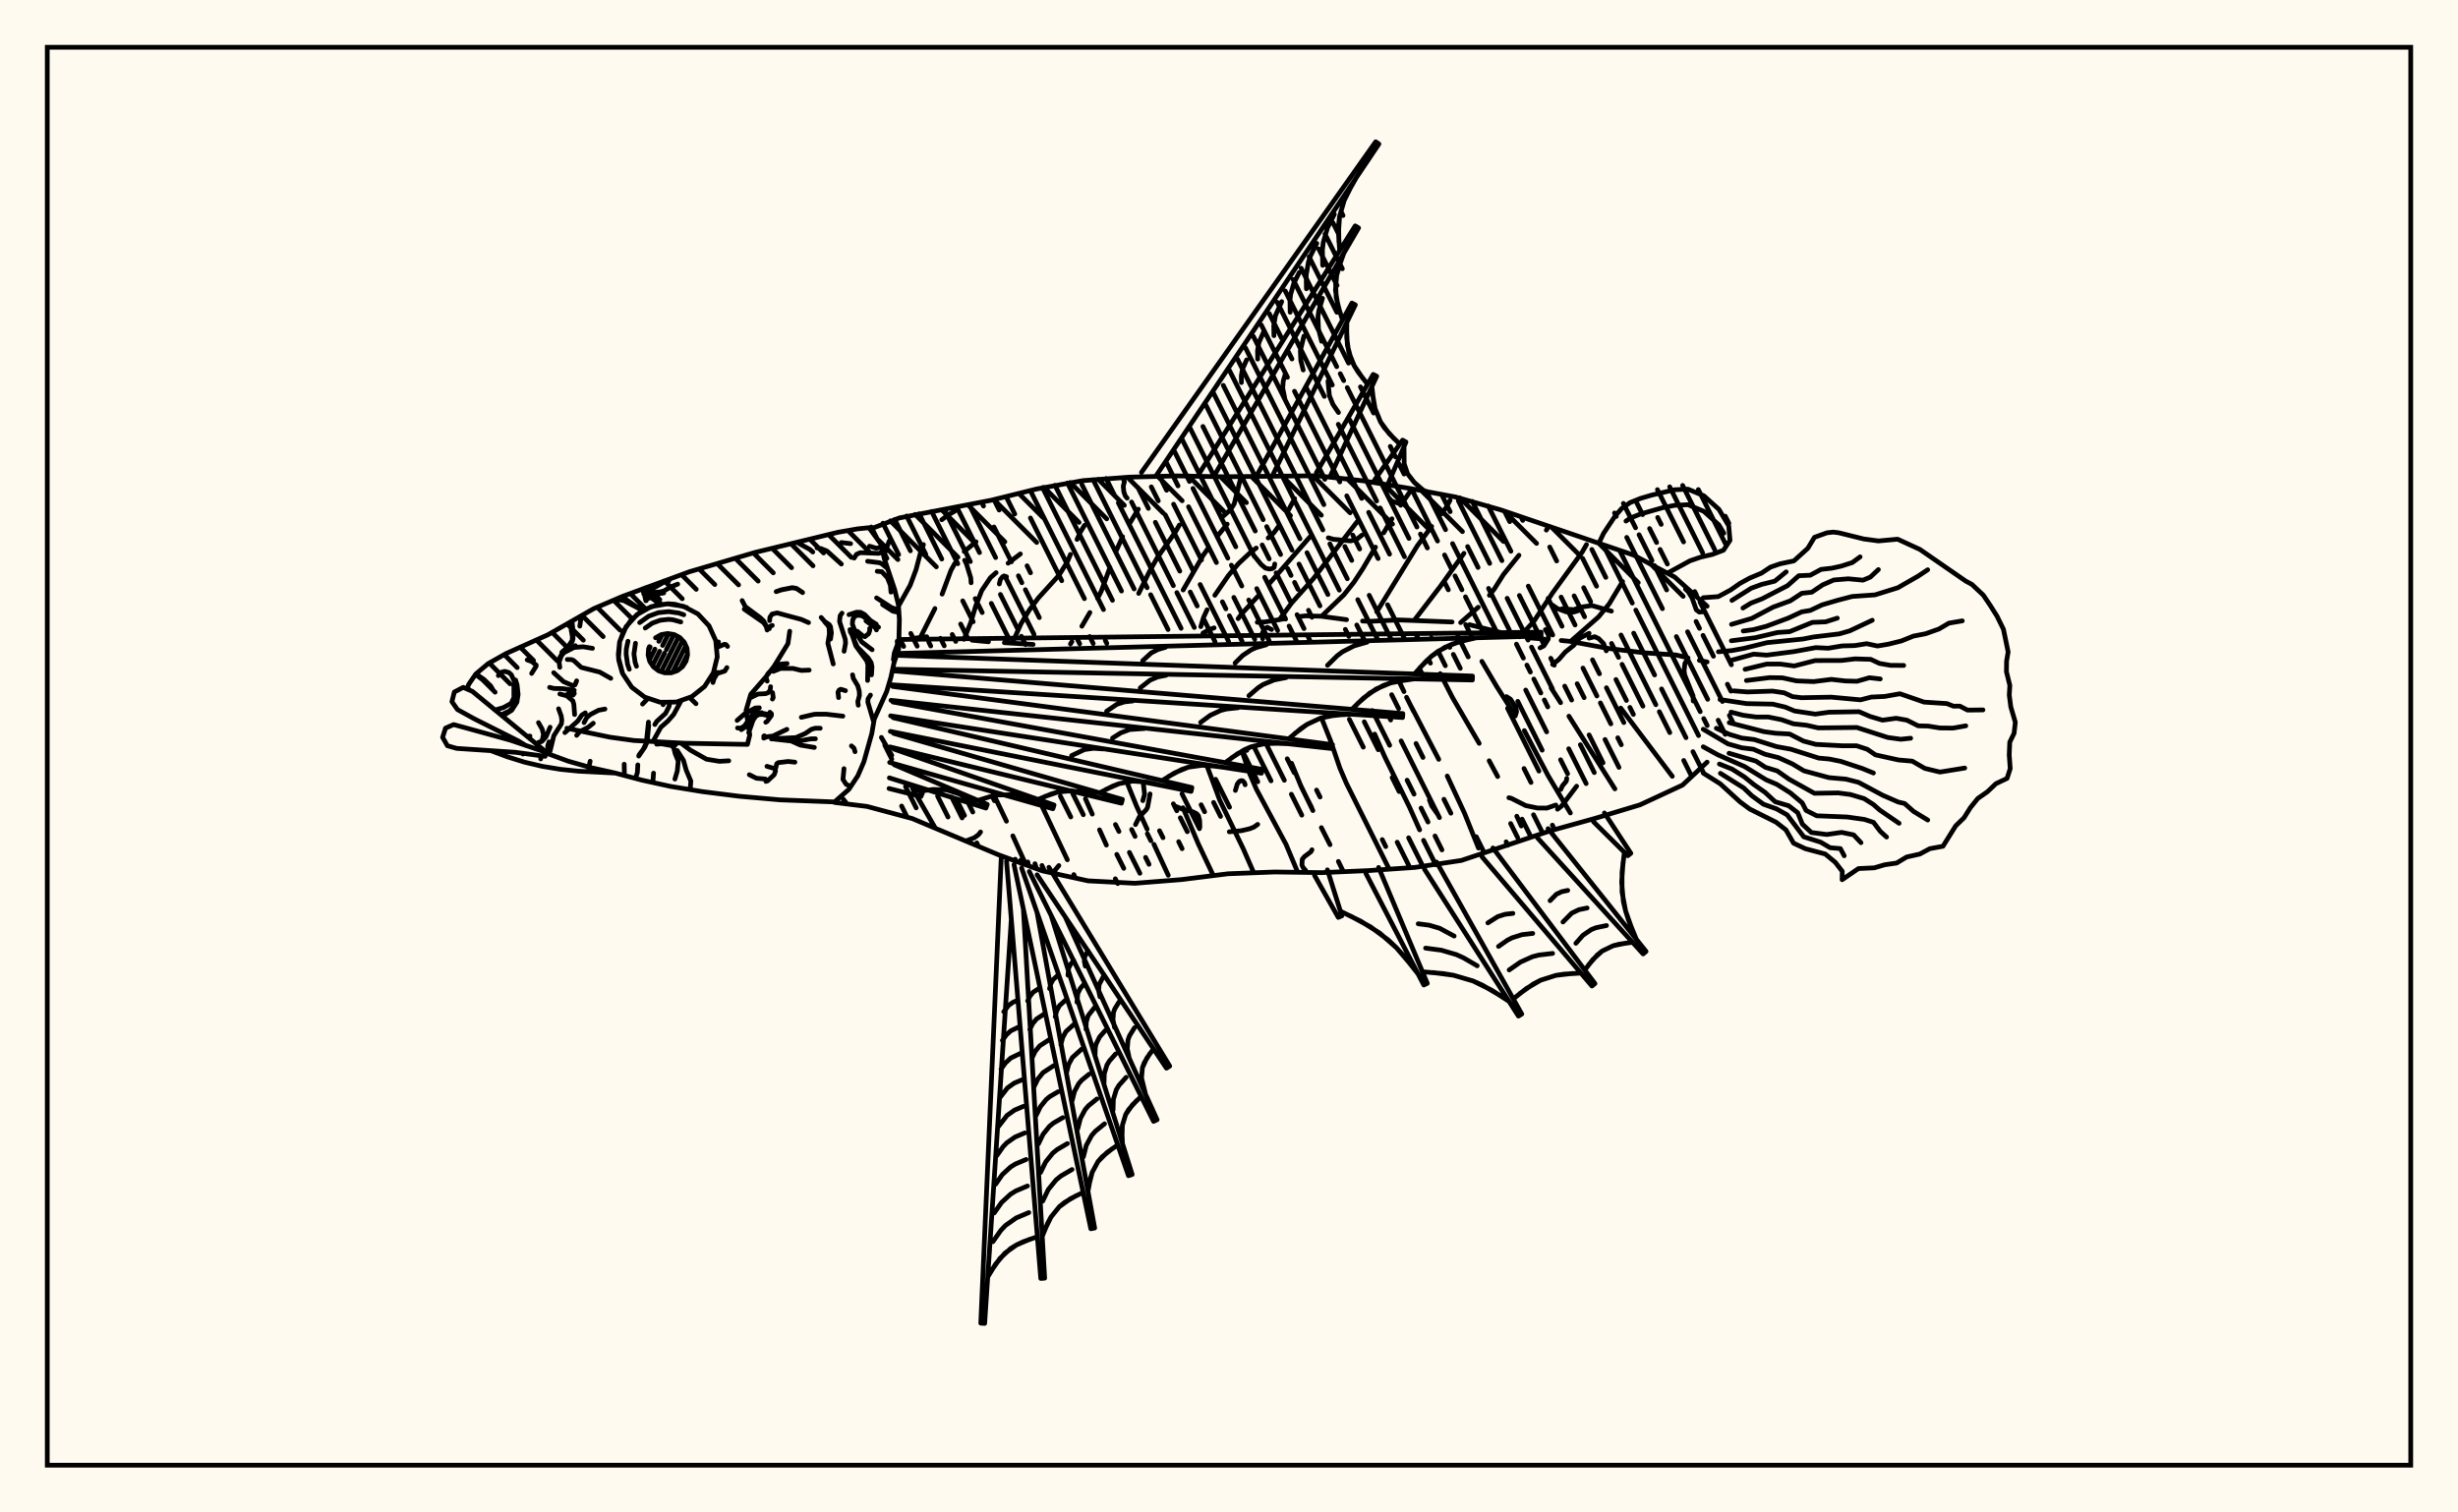 <svg xmlns="http://www.w3.org/2000/svg" width="520" height="320"><rect x="0" y="0" width="520" height="320" fill="floralwhite"/><rect x="10" y="10" width="500" height="300" stroke="black" stroke-width="1" fill="none"/><path stroke="black" stroke-width="1" fill="none" stroke-linecap="round" stroke-linejoin="round" d="
M 184.07 111.96 190.28 109.58 209.73 105.83 219.34 103.45 229.09 101.69 238.96 100.95 248.86 100.69 258.76 100.87 278.56 100.66 288.41 101.73 298.18 103.33 307.92 105.15 317.44 107.86 345.56 117.43 354.3 122.1 361.15 128.26 
M 361.15 161.25 355.94 166.11 346.96 170.28 337.48 173.14 327.94 175.79 309.15 182.05 299.36 183.52 289.48 184.2 279.58 184.63 269.68 184.49 259.79 184.87 249.96 186.1 240.09 186.88 230.2 186.37 220.53 184.26 211.23 180.85 192.97 173.18 183.41 170.62 176.55 169.78 
M 193.38 135.04 196.06 134.71 
M 205.63 135.45 209.12 135.78 
M 212.48 135.98 218.56 136.35 
M 254.49 133.95 255.59 133.32 256.85 132.84 
M 265.98 131.67 267.6 131.59 271.92 130.89 
M 274.73 130.47 276.18 130.3 279.48 130.38 284.87 131.11 
M 288.25 131.4 289.86 131.46 295.81 131.16 307.19 131.6 
M 310.87 132.17 319.29 134.27 
M 323.15 134.92 326.7 135.23 
M 330.27 135.51 332.1 135.69 340.26 137.2 347.73 138.11 354.61 138.58 356.27 138.99 
M 359.51 139.72 361.15 140.06 
M 178.39 169.07 179.21 170.11 
M 188.1 114.5 186.95 117.66 
M 186.46 156.02 188.66 159.81 
M 193.11 166.92 197.85 175.18 
M 201.96 108.16 200.51 108.99 199.23 109.97 
M 195.36 115.22 194.75 116.89 193.8 120.5 192.55 123.83 190.08 128.23 
M 202.46 169.34 204.04 172.54 
M 206.65 178.33 206.95 179.01 
M 206.48 114.63 203.98 116.69 
M 201.98 119.23 201.17 120.7 199.31 125.7 
M 197.79 128.75 194.74 134.8 
M 210.33 168.34 212.92 173.75 
M 214.27 176.85 217.05 182.98 
M 215.86 117.2 213.27 119.16 
M 210.73 121.16 209.52 122.23 207.69 124.95 206.41 128.23 205.36 131.74 203.92 135.27 
M 219.73 169.08 225.8 181.91 
M 227.17 185.04 227.5 185.78 
M 229.43 111.15 228.56 112.56 227.85 114.13 
M 226.46 117.3 225.79 118.9 224.03 121.71 219.68 126.5 217.72 129.11 216 131.96 214.17 136.03 
M 229.63 169 231.08 172.25 
M 232.61 175.58 234.06 178.8 
M 240.81 107.72 239.09 110.57 
M 237.49 113.55 236.06 116.71 
M 234.82 120.05 232.97 125.09 232.19 126.61 
M 230.57 129.59 228.87 132.5 
M 226.77 135.76 226.46 136.24 
M 238.36 165.41 240.43 170.52 242.68 175.44 
M 244.12 178.64 247.15 185.19 
M 249.51 111.08 248.67 112.54 244.85 117.95 243.18 120.91 240.89 125.55 
M 250.26 170.9 253.5 178.53 256.69 185.26 
M 259.62 110.89 257.53 113.44 
M 255.53 116.09 254.56 117.45 250.3 124.83 
M 255.39 162.18 258.05 169.32 263.01 179.57 265.24 184.66 
M 273.89 105.48 272.27 108.5 
M 270.49 111.35 269.51 112.7 268.29 113.82 
M 265.76 115.95 264.44 116.97 262.02 119.24 259.87 121.77 257 125.95 
M 255.36 129.01 254.62 130.62 254.03 132.58 
M 262.75 158.92 264.4 163.75 265.79 166.97 272.07 178.66 274.54 184.56 
M 277.12 113.59 268.34 123.69 
M 266.09 126.18 262.67 129.88 261.93 130.89 
M 273.23 161.48 275.18 166.21 277.75 171.5 
M 279.54 175.11 281.37 178.72 
M 283.14 182.26 284.2 184.43 
M 287.07 110.43 277.79 122.5 273.27 127.55 270.64 131.13 
M 279.56 151.88 281.54 156.87 283.46 162.52 284.84 165.74 293.89 183.9 
M 298.22 104.12 296.32 106.9 
M 294.47 109.76 292.72 112.74 
M 290.99 115.76 288.34 120.27 286.44 123.17 284.31 125.85 279.59 130.39 
M 290.82 155.32 293.01 160.25 298.22 170.85 300.33 175.58 
M 303.03 181.55 303.66 182.87 
M 306.76 105.86 305.94 107.37 304.94 108.73 
M 302.87 111.38 299.84 115.48 291.26 129.45 
M 295.95 144.1 297.02 146.33 
M 298.71 149.78 304.37 160.66 
M 306.17 164.19 309.83 172.07 312.78 179.43 
M 309.71 117.07 304.69 124.08 299.16 131.28 
M 304.68 142.52 307.29 147.6 312.93 157.28 
M 315.04 160.96 316.84 164.3 
M 320.88 172.69 321.84 174.76 
M 321.34 117.48 318.06 121.56 316.16 124.57 315.09 125.95 
M 312.73 128.48 309 131.73 
M 313.5 139.93 316.61 145.21 320.31 151.03 
M 322.48 154.58 327.51 164.11 332.22 172.01 
M 335.63 115.22 334.73 116.79 328.44 125.46 324.48 131.48 321.48 134.73 
M 328.15 145.55 330.15 148.67 
M 331.91 151.53 341.64 166.91 
M 343.27 123.04 340.44 127.75 338.17 130.53 332.26 135.71 
M 342.87 149.81 353.78 164.25 
M 241.77 169.4 242.14 168.06 241.83 165.37 
M 334.49 129 332.99 129.49 331.38 129.47 329.47 128.76 328.37 127.99 
M 360.31 129.43 359.51 129.51 358.86 129.03 357.95 126.48 357.15 125.2 356.58 124.65 
M 331.45 164.69 331.37 165.26 330.55 166.24 330.18 167.03 
M 325.8 137.07 326.62 136.65 327.54 135.21 327.6 134.38 326.93 133.21 
M 340.9 129.3 336.77 128.12 334.5 128.44 332.95 128.99 330.47 128.79 
M 328.46 140.58 329.78 139.53 331.12 137.98 332.91 136.55 334.13 135.07 336.18 133.99 
M 265.43 117.74 266.79 119.42 267.72 120.21 268.59 120.4 269.2 120.28 269.55 120.01 269.68 119.33 
M 327.13 112.16 327.64 111.39 
M 296.3 106.65 294.36 105.99 294.04 105.56 
M 358.21 148.32 358.18 147.24 356.41 142.8 356.28 141.94 356.44 140.38 357.11 139.2 
M 240.22 174.46 241.02 172.85 242.51 171.29 242.78 170.79 243.3 167.98 
M 288.16 113.2 286.99 114.13 285.74 114.44 282.1 114.1 281.01 113.79 
M 258.55 109.41 260.31 107.85 261.11 106.59 262.54 100.84 
M 261.35 167.24 261.75 165.89 262.18 165.32 262.61 165.15 262.94 165.23 263.28 165.61 263.41 166.04 
M 329.15 170.32 327.25 170.97 325.29 170.96 322.79 170.45 319.71 168.9 319.21 168.78 
M 205.44 123.3 205.37 122.27 204.45 119.29 204.07 118.54 
M 304.06 172.16 302.89 170.51 302.41 169.27 
M 276.21 184.15 275.68 183.56 275.43 183.01 275.5 181.8 275.96 181.24 277.32 180.22 277.55 179.79 
M 207.44 176.03 206.99 176.61 206.12 177.25 204.39 177.91 
M 211.41 123.55 211.63 122.63 212.07 122.05 212.4 121.85 212.94 122.03 
M 336.18 135.01 337.37 134.71 338.21 135.11 339.25 136.17 339.81 137.7 
M 266.07 174.42 265.28 174.99 264.36 175.35 262.6 175.76 260.06 175.99 
M 224.01 183.13 223.21 184.08 223.17 184.83 
M 333.54 166.34 330.35 170.55 329.5 171.21 
M 238.45 105.39 238.07 104.95 237.75 104.05 237.63 102.88 237.88 101.89 237.52 101.06 
M 318.7 147.39 319.55 147.93 320.64 149.66 320.85 150.55 320.55 151.49 
M 263.77 158.77 263 158.78 
M 253.84 175 253.79 173.59 253.53 172.59 253.18 172.17 252.3 171.74 250.09 171.18 248.42 170.48 
M 267.12 135.16 267 134.09 267.51 132.99 268.12 132.73 269.01 133.19 
M 241.48 99.95 291.03 30 291.71 30.46 244.51 100.76 
M 253.8 100.02 286.7 47.79 287.41 48.22 256.76 100.83 
M 266.12 100.16 286 64.12 286.73 64.5 269.13 100.77 
M 278.49 100.02 290.51 79.22 291.25 79.6 281.36 100.88 
M 290.78 101.58 296.72 93.12 297.44 93.52 293.58 102.54 
M 300.19 103.25 301.52 103.91 
M 286.93 37.58 285.12 40.77 284.37 42.41 283.39 45.79 283.16 49.35 283.41 53.02 
M 284.3 53.55 283.18 56.68 282.78 58.25 282.52 61.39 283.02 64.55 284.01 67.72 
M 284.93 68.2 284.9 71.45 285.34 74.54 286.5 77.39 287.33 78.72 289.31 81.3 
M 290.23 81.78 290.59 84.95 290.91 86.46 292.05 89.25 293.86 91.72 296.13 93.96 
M 297.03 94.47 297.06 98.11 297.78 100.24 299.19 102.06 301.05 103.68 
M 285.99 39.17 284.37 42.41 283.39 45.79 283.19 47.55 283.25 51.17 
M 282.28 45.33 280.82 48.25 279.94 51.29 279.76 52.88 279.82 56.14 
M 278.57 51.49 277.27 54.08 276.81 55.42 276.33 58.2 276.38 61.1 
M 274.86 57.66 273.72 59.92 273.04 62.29 272.9 63.52 272.94 66.06 
M 271.15 63.82 269.83 66.76 269.47 68.85 269.51 71.02 
M 267.44 69.98 266.34 72.44 266.04 74.17 266.07 75.98 
M 263.73 76.14 262.85 78.11 262.61 79.5 262.63 80.94 
M 283.71 55.12 282.78 58.25 282.55 59.82 282.68 62.97 283.48 66.14 
M 279.78 63.11 279.01 65.7 278.82 66.99 278.93 69.59 279.59 72.21 
M 275.85 71.11 275.1 74.17 275.18 76.22 275.7 78.28 
M 271.92 79.11 271.48 80.6 271.36 82.09 271.81 84.34 
M 284.89 69.83 285.04 73.02 285.83 75.99 286.5 77.39 288.29 80.02 
M 280.94 80.66 281.24 83.72 281.99 85.57 283.16 87.28 
M 290.38 83.38 290.91 86.46 292.05 89.25 292.88 90.52 294.96 92.86 
M 190.2 135.3 326.02 133.75 326.03 134.57 189.79 138.26 
M 189.66 138.65 311.51 143.04 311.49 143.87 188.84 141.59 
M 188.77 141.92 296.78 150.98 296.72 151.81 188.55 144.88 
M 188.84 145.23 281.91 157.56 281.81 158.38 188.48 148.17 
M 188.91 148.53 267.01 162.78 266.87 163.59 188.41 151.46 
M 188.97 151.85 252.15 166.63 251.98 167.44 188.35 154.75 
M 189.04 155.16 237.45 169.14 237.24 169.94 188.28 158.03 
M 189.11 158.48 222.99 170.32 222.74 171.11 188.21 161.31 
M 189.17 161.8 208.86 170.19 208.57 170.97 188.15 164.58 
M 191.93 165.77 195.15 167.76 194.83 168.52 188.08 166.83 
M 312.3 134.95 308.86 135.73 305.67 136.95 302.87 138.82 301.6 139.99 299.23 142.6 
M 299.2 143.64 295.8 144.12 294.17 144.5 291.15 145.76 288.45 147.69 285.98 150.08 
M 285.9 151.11 282.56 151.29 279.4 151.92 276.52 153.26 275.17 154.18 272.61 156.33 
M 272.48 157.36 269.22 157.23 267.64 157.32 264.63 158.02 261.84 159.45 259.2 161.35 
M 259.02 162.38 255.88 161.96 254.33 161.91 251.36 162.33 248.55 163.5 245.84 165.16 
M 245.62 166.17 242.6 165.47 239.64 165.26 236.77 165.8 235.37 166.34 232.61 167.75 
M 232.34 168.75 229.48 167.78 226.63 167.3 223.8 167.58 222.4 167.99 219.6 169.14 
M 219.29 170.13 216.6 168.9 213.88 168.16 211.11 168.19 209.71 168.47 206.89 169.35 
M 206.53 170.33 204.12 168.65 202.88 167.96 200.26 167.12 197.47 167.02 194.56 167.39 
M 310.56 135.31 307.22 136.27 304.22 137.8 302.87 138.82 300.4 141.26 
M 289.23 135.86 286.47 136.65 284 137.91 282.88 138.75 280.84 140.77 
M 267.9 136.41 265.72 137.03 264.72 137.47 262.89 138.69 261.29 140.28 
M 246.56 136.96 244.98 137.41 243.55 138.14 241.74 139.79 
M 297.49 143.85 294.17 144.5 292.62 145.04 289.76 146.65 287.2 148.86 
M 272.09 143.36 269.55 143.86 267.23 144.82 266.17 145.51 264.21 147.2 
M 246.7 142.87 244.93 143.22 243.32 143.89 241.22 145.54 
M 284.22 151.17 280.95 151.52 279.4 151.92 276.52 153.26 273.88 155.22 
M 261.92 149.74 259.42 150.01 258.23 150.32 256.02 151.35 253.99 152.85 
M 239.63 148.31 237.88 148.5 236.27 149.02 234.11 150.48 
M 270.84 157.26 267.64 157.32 264.63 158.02 263.21 158.65 260.51 160.37 
M 242.08 154.14 239 154.35 237.12 155.05 235.36 156.16 
M 257.44 162.13 254.33 161.91 251.36 162.33 249.94 162.83 247.19 164.29 
M 233.37 158.46 231.35 158.32 229.42 158.59 226.7 159.87 
M 244.1 165.79 241.11 165.28 239.64 165.26 236.77 165.8 233.99 167.01 
M 230.91 168.23 228.05 167.45 225.21 167.34 223.8 167.58 221 168.53 
M 221.9 183.5 247.46 225.56 246.76 226 219.4 185.09 
M 220.43 183.11 220.9 184.14 
M 225.38 194.04 244.79 236.91 244.04 237.26 217.75 184.39 
M 218.95 182.74 219.24 183.68 
M 222.36 193.66 239.51 248.49 238.73 248.75 216.13 183.67 
M 217.44 182.37 217.59 183.19 
M 219.39 193.06 231.58 259.82 230.77 259.98 214.52 182.94 
M 215.91 182.01 215.94 182.66 
M 216.5 192.31 221 270.43 220.18 270.49 212.94 182.21 
M 214.78 181.79 214.76 182.09 
M 213.95 194.44 208.31 280 207.49 279.95 211.81 181.63 
M 244.03 221.91 242.61 223.87 241.68 225.91 241.5 228.08 242.35 231.53 
M 241.42 231.98 239.55 233.79 238.15 235.79 237.45 238.07 237.35 239.31 237.46 241.91 
M 236.47 242.24 234.18 243.85 232.3 245.74 231.06 248.03 230.67 249.32 230.16 252.08 
M 229.14 252.28 226.44 253.63 224.11 255.31 222.33 257.51 221.64 258.8 220.49 261.59 
M 219.45 261.66 216.45 262.73 215.06 263.39 212.6 265.13 210.62 267.46 208.96 270.17 
M 243.28 222.88 242.06 224.87 241.68 225.91 241.5 228.08 241.98 230.37 
M 240.01 217.44 238.95 219.15 238.63 220.04 238.48 221.91 238.89 223.88 
M 236.73 212 235.85 213.43 235.57 214.18 235.45 215.74 235.79 217.39 
M 233.45 206.56 232.52 208.32 232.42 209.58 232.7 210.9 
M 230.17 201.12 229.47 202.45 229.39 203.41 229.6 204.41 
M 240.45 232.87 238.77 234.76 238.15 235.79 237.45 238.07 237.37 240.6 
M 238.24 227.93 236.72 229.63 236.16 230.56 235.54 232.61 235.47 234.89 
M 236.02 222.99 234.68 224.5 234.18 225.33 233.62 227.15 233.56 229.18 
M 233.81 218.05 232.63 219.38 231.89 220.87 231.71 221.69 231.66 223.46 
M 231.6 213.11 230.21 214.87 229.8 216.23 229.75 217.75 
M 229.38 208.17 228.54 209.12 228.01 210.19 227.84 212.04 
M 227.17 203.23 226.5 203.99 226.07 204.84 225.94 206.33 
M 235.3 243.03 233.17 244.75 232.3 245.74 231.06 248.03 230.39 250.68 
M 233.67 237.77 231.73 239.34 230.94 240.24 229.81 242.33 229.2 244.75 
M 232.05 232.51 230.29 233.93 229.58 234.74 228.56 236.64 228 238.82 
M 230.43 227.25 228.86 228.52 228.22 229.25 227.31 230.94 226.81 232.9 
M 228.81 221.99 226.86 223.75 226.06 225.24 225.62 226.97 
M 227.19 216.74 225.5 218.26 224.81 219.55 224.43 221.04 
M 225.56 211.48 224.14 212.76 223.55 213.85 223.23 215.11 
M 223.94 206.22 222.78 207.27 222.3 208.15 222.04 209.18 
M 227.77 252.93 225.21 254.41 224.11 255.31 222.33 257.51 221.04 260.17 
M 226.79 247.44 224.44 248.81 223.42 249.64 221.77 251.67 220.59 254.12 
M 225.81 241.95 223.66 243.21 222.72 243.97 221.22 245.83 220.13 248.07 
M 224.84 236.47 222.88 237.6 222.03 238.29 220.67 239.98 219.68 242.02 
M 223.86 230.98 222.1 232 221.34 232.62 220.11 234.14 219.22 235.97 
M 222.88 225.49 220.65 226.95 219.56 228.3 218.77 229.92 
M 221.9 220.01 219.95 221.28 219 222.45 218.32 223.87 
M 220.93 214.52 219.26 215.61 218.45 216.61 217.86 217.82 
M 219.95 209.03 218.57 209.93 217.89 210.77 217.41 211.77 
M 217.93 262.17 215.06 263.39 213.77 264.18 211.56 266.23 209.77 268.79 
M 217.65 256.55 214.97 257.69 212.69 259.3 211.72 260.33 210.05 262.71 
M 217.36 250.93 214.89 251.98 213.78 252.67 211.88 254.42 210.34 256.63 
M 217.08 245.32 214.8 246.28 213.79 246.91 212.04 248.52 210.63 250.55 
M 216.79 239.7 214.72 240.58 212.95 241.83 212.2 242.62 210.91 244.46 
M 216.51 234.08 214.64 234.87 213.04 236 211.2 238.38 
M 216.22 228.46 214.55 229.17 213.13 230.18 211.49 232.3 
M 215.94 222.84 213.81 223.87 212.69 224.91 211.77 226.22 
M 215.65 217.22 213.82 218.11 212.85 219.01 212.06 220.14 
M 215.37 211.61 214.3 212.06 213.39 212.7 212.35 214.06 
M 339.42 172 345.01 180.53 344.37 181.05 337.12 173.87 
M 327.5 175.32 348.23 201.3 347.61 201.83 325.24 177.25 
M 315.84 179.41 337.42 208.1 336.78 208.62 313.52 181.27 
M 303.91 182.39 321.94 214.55 321.23 214.98 301.36 183.91 
M 291.65 183.53 301.95 208.05 301.21 208.4 288.96 184.79 
M 280.82 184.04 283.88 193.77 283.12 194.1 278.1 185.22 
M 343.64 180.33 343.15 184.56 343.15 188.72 343.91 192.77 344.55 194.76 346.16 198.7 
M 345.37 199.37 342.59 199.76 341.29 200.09 338.94 201.22 336.98 203.01 335.27 205.23 
M 334.45 205.88 330.9 206.1 329.17 206.36 325.92 207.39 322.94 209.13 320.14 211.34 
M 319.25 211.87 315.52 209.47 311.63 207.55 307.49 206.34 305.34 205.99 300.92 205.6 
M 299.98 206.04 297 202.27 295.41 200.51 291.89 197.42 287.89 194.91 283.57 192.79 
M 343.36 182.45 343.07 186.65 343.43 190.76 343.91 192.77 345.32 196.74 
M 343.96 199.54 341.29 200.09 338.94 201.22 337.92 202.04 336.11 204.09 
M 339.86 195.82 337.65 196.28 336.64 196.68 334.87 197.89 333.38 199.58 
M 335.76 192.11 334.02 192.47 332.5 193.2 330.65 195.07 
M 331.66 188.39 330.39 188.66 329.27 189.19 327.92 190.56 
M 332.66 205.96 329.17 206.36 325.92 207.39 324.4 208.18 321.53 210.2 
M 328.46 201.72 325.58 202.06 324.21 202.41 321.65 203.56 319.27 205.22 
M 324.26 197.49 321.99 197.75 319.88 198.42 318.89 198.93 317.02 200.24 
M 320.06 193.25 318.4 193.44 316.86 193.93 314.77 195.26 
M 317.39 210.64 313.6 208.43 311.63 207.55 307.49 206.34 303.14 205.76 
M 312.51 204.34 309.6 202.65 308.09 201.97 304.92 201.04 301.59 200.6 
M 307.63 198.05 304.56 196.4 302.35 195.75 300.03 195.45 
M 298.51 204.13 295.41 200.51 293.71 198.89 289.94 196.1 285.75 193.83 
M 360.33 126.46 363.51 126.23 366.12 124.82 368.11 123.43 370.15 122.31 372.66 121.26 374.54 120 376.58 119.29 379.51 118.67 382.45 116.01 383.86 113.68 386.49 112.73 387.82 112.58 388.98 112.72 394.27 114.03 397.39 114.45 401.45 114.08 406.17 116.25 415.87 122.95 417.16 123.64 419.57 125.91 421.02 128.05 422.47 130.35 423.84 133.14 424.83 137.93 424.5 139.87 424.47 142.11 425.19 145.01 425.07 147.06 425.39 149.55 426.35 152.81 426.09 155.14 425.17 157.03 425.06 159.72 425.27 162.62 424.6 164.69 422.24 165.81 420.46 167.51 418.41 168.94 416.85 170.87 415.5 173.02 413.73 174.74 411.04 179.05 408.26 179.56 406.14 180.7 403.36 181.32 401.24 182.6 398.73 182.96 396.52 183.61 393.16 183.77 389.71 186.13 389.74 184.35 388.27 182.45 386.14 180.69 381.94 179.57 379.44 178.4 377.82 175.58 375.72 173.95 370.16 171.17 368.11 169.65 363.92 165.83 360.33 163.57 
M 366.39 127.03 370.49 124.45 372.74 123.63 375.46 122.96 377.87 120.99 
M 368.72 128.65 370.43 127.6 372.77 126.7 378.17 123.91 380.53 121.81 382.97 121.7 385.25 120.47 387.55 120.21 389.55 119.77 391.87 119.02 393.51 117.82 
M 366.31 132.1 370.6 130.84 375.12 128.45 378.75 127.12 381.19 125.52 383.28 125.3 385.58 123.75 387.95 122.71 391.01 122.46 394.13 122.75 395.68 122.1 397.38 120.51 
M 368.79 133.51 370.96 133.21 373.66 132.51 378.28 130.79 381.18 129.45 382.98 129.15 385.48 127.97 388.74 127.01 391.83 126.2 396.66 125.86 401.51 124.35 405.81 121.88 407.81 120.55 
M 366.28 135.57 371.35 134.92 376.04 133.82 378.61 133.64 383.42 131.68 386.21 131.57 388.69 130.78 
M 363.54 137.9 366.36 137.65 368.83 137.2 373.82 135.97 381.44 135.2 383.63 134.77 389.11 134.11 391.3 133.48 396.09 131.23 
M 366.33 139.69 370.99 138.4 373.75 138.61 379.46 137.87 384.15 137.02 386.77 137.15 389.7 136.66 392.37 136.59 394.89 136.19 397.2 136.68 399.46 136.3 402.24 135.61 404.8 134.58 407.38 134.08 410.2 133.08 412.3 131.84 415.13 131.36 
M 369.18 141.61 373.76 140.5 376.64 140.5 379.58 140.9 384.01 139.76 389.59 139.74 392.45 139.4 395.76 139.5 397.6 140.36 399.95 140.77 402.74 140.79 
M 369.46 143.98 374.37 143.37 377.06 143.41 380.06 144.06 383.68 144.21 387.42 143.74 390.46 144.08 392.85 144.14 395.48 143.39 397.78 143.65 
M 366.78 146.17 369.67 146.4 374.98 146.22 377.45 146.58 379.21 147.39 381.11 147.62 387.41 147.5 393.59 148.07 395.9 147.48 398.73 147.35 401.94 146.78 407.05 148.55 411.86 148.86 413.26 149.41 414.61 149.4 416.24 150.24 419.5 150.2 
M 363.88 148.01 369.53 148.87 375.04 148.98 377.66 149.6 379.66 150.43 384.04 151.09 386.93 150.69 393.29 150.58 395.63 151.59 398.26 152.37 401.14 151.97 403.41 152.37 405.8 153.57 407.91 153.62 410.38 154.02 413.15 154.05 415.87 153.57 
M 366.2 150.67 368.77 151.33 371.49 151.7 374.09 151.7 376.88 152.27 379.41 153.14 382.18 153.44 384.67 154.01 392.82 153.92 399.36 156.03 402.12 156.41 404.21 156.19 
M 365.83 152.9 373.18 154.8 375.69 155.14 378.6 155.3 381.52 156.79 384.14 157.49 389.76 157.79 392.77 157.79 395.03 158.53 396.76 159.71 401.64 160.79 404.54 161.04 407.19 162.57 410.41 163.35 415.65 162.5 
M 363.1 154.08 365.83 155.36 368.5 156.16 371.11 156.47 375.83 157.96 378.85 158.51 384.75 160.39 386.97 160.59 389.41 161.08 393.97 162.59 396.33 163.55 
M 360.33 154.29 365.57 157.39 368.5 158.22 370.93 158.51 373.4 159.58 376.22 160.29 379.16 161.61 381.63 163.09 386.93 164.53 390.49 164.84 393.17 165.52 398.32 168.27 401.6 169.7 402.93 170 404.81 171.67 407.82 173.5 
M 365.78 159.37 371.47 161.03 373.51 162.36 375.97 163.1 378.48 164.86 383.84 167.84 388.86 167.76 391.47 168.1 394.37 168.97 396.35 170.23 397.63 171.36 401.76 174.19 
M 360.33 158 363.42 159.7 369.08 162.19 373.62 164.98 375.9 165.95 378.77 167.76 381.26 169.86 382.08 171.46 384.33 172.6 390.8 172.86 394.42 173.37 396.35 173.99 397.78 175.89 399.11 177.1 
M 363.75 161.65 366.46 162.74 369.06 164.4 370.99 165.96 373.41 167.65 375.55 169.63 378.41 170.48 380.33 171.96 381.29 174.36 383.2 176.14 386.48 176.56 389.59 176.11 392.14 176.64 393.7 178.29 
M 363.96 163.62 368.87 166.7 370.62 168.37 373.08 170.16 375.82 171.13 378.08 172.41 381.6 177.05 385.16 178.18 387.17 179.36 389.34 179.54 390.15 181.06 
M 338.27 114.87 339.26 112.82 341.68 109.19 343.08 107.57 344.87 106.33 347.03 105.46 349.36 104.77 354.26 103.62 357.08 103.49 360.46 104.9 363.64 107.76 365.72 111.26 365.99 114.33 364.61 116.41 362.23 117.31 359.78 117.88 357.53 118.65 352.98 121.14 
M 343.98 110.25 344.87 109.63 347.03 108.76 351.74 107.42 354.26 106.92 357.08 106.78 360.46 108.19 363.64 111.06 364.68 112.81 
M 98.77 145.77 99.16 144.79 100.66 142.6 103.27 140.41 107.05 138.28 115.92 134.3 125.58 128.79 131.7 126.18 145.84 120.97 159.62 116.91 177.27 112.62 181.39 111.9 183.84 111.65 186.33 115.05 187.1 118.26 189.27 124.74 190.06 127.95 190.27 131.08 190.12 137.28 189.13 140.26 188.48 143.28 187.59 146.28 184.95 152.16 184.43 155.2 182.75 161.2 181.47 164.15 179.58 167.01 176.55 169.67 165 169.23 156.38 168.47 148.61 167.49 141.94 166.4 135.8 165.06 130.16 163.56 125.05 162.42 120.25 161.06 115.62 159.36 
M 167.07 133.55 166.7 136.17 163.78 140.94 162.12 143.11 158.83 146.89 157.83 150.29 158.62 155.49 158.12 157.5 144.78 157.25 134.09 156.67 129.04 155.97 119.93 154.08 
M 111.26 157.75 109.66 156.77 100.33 152.08 96.78 150.13 95.61 148.46 96.11 146.42 98 145.43 99.94 146.28 115.7 159.24 
M 115.33 160.02 109.05 159.17 96.61 158.34 94.65 157.78 93.64 156 94.25 154.06 95.97 153.3 107.95 156.6 115.56 159.18 
M 131.73 142.53 130.85 139.19 131.1 135.75 132.45 132.58 134.77 130.02 137.78 128.35 141.18 127.75 144.59 128.28 147.64 129.89 150 132.41 151.42 135.55 151.74 138.99 150.92 142.34 149.06 145.24 146.36 147.39 143.11 148.54 139.66 148.58 136.39 147.49 133.65 145.4 131.73 142.53 
M 131.6 142.23 130.91 139.73 130.81 138.44 131.07 135.86 131.97 133.43 133.43 131.29 135.37 129.57 136.49 128.91 138.92 128.01 141.5 127.75 142.79 127.85 145.29 128.54 
M 133.13 141.6 132.77 140.57 132.46 138.41 132.5 137.31 132.85 135.67 
M 135.32 131.73 137.24 130.37 139.29 129.62 141.47 129.4 143.63 129.71 144.66 130.07 
M 134.65 140.97 134.36 140.13 134.11 138.37 134.44 136.1 
M 136.5 132.88 138 131.84 139.67 131.23 141.43 131.04 142.32 131.12 144.03 131.59 
M 137.46 139.95 137.11 138.61 137.21 137.24 137.39 136.81 
M 138.68 134.94 139.88 134.27 141.24 134.03 142.61 134.25 143.83 134.89 144.77 135.9 145.34 137.15 145.46 138.53 145.14 139.87 144.4 141.03 143.32 141.89 142.02 142.35 140.64 142.36 139.33 141.93 138.23 141.09 137.46 139.95 
M 137.54 136.88 137.18 137.6 
M 140.1 134.23 139.37 135.69 
M 138.55 137.34 137.39 139.66 
M 141.43 134.06 140.18 136.56 
M 139.55 137.8 138.05 140.82 
M 142.57 134.24 140.98 137.43 
M 140.6 138.18 138.89 141.6 
M 143.56 134.75 141.77 138.32 
M 141.66 138.54 139.87 142.11 
M 144.41 135.51 140.99 142.36 
M 145.09 136.62 142.27 142.26 
M 145.45 138.38 143.95 141.39 
M 98.87 145.53 99.36 146.02 
M 100.78 142.5 104.74 146.45 
M 103.51 140.28 107.91 144.68 
M 106.67 138.49 109.42 141.25 
M 110.05 136.92 112.87 139.74 
M 113.46 135.39 117.89 139.82 
M 116.81 133.79 119.54 136.52 
M 119.96 131.99 123.41 135.45 
M 123.11 130.19 127.6 134.69 
M 126.33 128.47 131.19 133.33 
M 129.8 126.99 133.85 131.04 
M 133.33 125.57 136.7 128.95 
M 136.93 124.22 139.59 126.88 
M 140.54 122.89 144.33 126.68 
M 144.18 121.58 147.29 124.69 
M 147.92 120.38 151.22 123.68 
M 151.77 119.28 156.25 123.75 
M 155.58 118.14 160.39 122.95 
M 159.37 116.98 163.59 121.2 
M 163.39 116.05 167.46 120.12 
M 167.4 115.11 172 119.71 
M 171.37 114.14 174.24 117 
M 175.31 113.13 180.12 117.94 
M 179.38 112.25 183.93 116.8 
M 183.74 111.66 184 111.92 
M 166.47 154.31 163.53 155.72 162.28 155.88 161.57 156.17 
M 180.88 159.04 180.66 158.28 180.12 157.81 
M 141.5 122.91 140.39 123.21 137.47 124.87 136.75 125.98 136.59 126.69 
M 184.37 142.79 184.47 141.05 184.29 140.19 183.66 139.21 181.37 136.89 180.74 135.5 180.56 134.66 179.81 133.21 
M 178.86 146.13 177.88 145.83 177.52 146 177.28 146.44 177.41 147.6 
M 166.51 140.39 165.16 140.51 163.38 141.54 162.49 142.5 162.04 143.24 162.3 144.11 
M 125.34 137.17 123.34 136.84 121.42 137 119.28 138.1 118.75 138.79 118.36 139.86 
M 116.38 153.86 115.5 155.9 114.62 156.88 113.89 157.09 
M 172.5 156.31 171.57 156.32 169 156.79 164.94 156.38 163.2 156.34 
M 189 139.56 189.2 138.15 189.86 136.36 189.81 135.65 
M 135.93 148.97 137.12 147.73 
M 140.45 148.57 140.28 149.1 
M 151.55 137.03 153.27 136.31 153.58 136.38 153.91 136.77 
M 118.44 146.83 119.9 147.21 121.18 148.28 121.4 149.01 121.56 151.18 
M 144.15 148.17 142.52 151.16 141.3 152.55 139.8 153.87 138.19 156.78 
M 157 127.07 157.67 128.35 160.79 130.66 161.55 131.38 162.28 132.76 
M 129.21 143.52 126.88 142.2 122.96 141.21 121.4 139.77 120.96 139.56 120.01 139.53 
M 140.22 127.92 138.99 127.36 137.79 126.47 137.21 126.55 136.86 126.82 
M 180.7 118.08 181.2 117.28 181.99 116.93 185.91 117.08 186.74 116.77 
M 138.26 163.58 138.11 165.56 
M 183.54 143.97 183.6 140.61 183.36 139.81 181.05 136.65 180.29 134.38 179.87 133.64 
M 169.79 125.35 168.5 124.49 167.61 124.33 165.32 124.78 164.21 125.17 
M 158.52 163.91 160.02 164.66 161.93 164.83 162.08 164.99 162.04 165.33 
M 105.98 151.26 107.72 150.45 108.54 149.68 109.22 148.42 109.42 146.73 
M 171.95 116.79 171.34 116.25 168.69 114.8 
M 147.24 148.89 145.87 147.57 
M 111.57 155.81 112.12 155.73 
M 183.54 118.75 186.07 119.06 186.59 119.31 187.69 120.22 
M 117.14 142.33 119.21 144.21 120.85 144.93 121.35 145.03 121.66 144.88 121.99 144.05 
M 134.93 161.83 134.84 163.47 134.43 164.69 
M 136.5 124.38 136.41 126.2 136.63 127.11 
M 120.83 133.29 121.09 134.67 121.05 135.51 120.21 136.77 118.85 138.01 
M 157.45 128.89 161.54 131.72 162.11 132.57 162.29 133.3 
M 162.88 150.69 163.2 151.01 163.2 151.37 162.31 152.61 162 152.81 
M 112.47 142.48 113.43 140.95 113.44 140.72 112.49 139.96 111.53 139.62 
M 113.92 152.89 114.71 154.29 114.97 155.38 114.75 156.5 114.39 156.92 114.04 157.05 
M 177.99 119.34 174.96 116.59 173.69 116.07 172.84 115.92 
M 135.99 124.57 136.21 125.71 
M 151.46 136.04 152 135.82 
M 168.17 161.26 166.74 161.11 164.62 161.36 164.32 161.6 164.12 162.46 
M 186.71 127.91 188.87 129.3 190.17 129.6 
M 120.1 146.84 121.24 147.06 121.5 146.7 
M 183.98 132.97 184.02 133.33 183.77 134.07 182.98 134.7 182.56 134.55 181.34 133.55 
M 163.41 147.91 163.58 147.59 163.44 146.55 
M 155.94 152.42 157.59 150.98 159.77 149.8 160.64 149.75 
M 142.78 164.83 143.29 163.1 143.48 161.02 142.83 159.44 142.54 158.26 142.31 157.98 
M 100.69 142.58 102.37 143.74 103.81 145.13 104.21 145.82 
M 181.57 149.21 181.47 148.46 181.82 147.14 181.78 146.22 181.47 145.11 180.53 143.55 180.36 142.78 
M 184.77 152.55 183.6 148.56 183.63 147.87 184.15 147.06 
M 162.25 162.14 163.94 162.63 164.07 163.1 163.79 163.91 162.36 165.24 
M 171.18 141.78 169.51 141.85 167.8 141.43 165.12 141.43 163.61 142.04 
M 142.92 157.58 142.01 157.74 139.95 157.37 138.91 157.45 
M 124.58 162.29 124.85 161.06 
M 179.55 166.2 179 165.94 178.33 164.9 178.55 162.63 
M 116.28 145.43 117.17 145.66 119.03 145.7 121.48 146.05 
M 150.93 142.31 151.95 142.28 
M 123.83 150.82 123.08 151.3 122.23 152.56 119.5 155 
M 130.27 126.79 131.95 127.07 136.15 129.25 
M 150.83 144.4 151.06 143.6 151.71 142.51 153.33 141.98 153.78 141.25 
M 161.7 155.67 161.57 155.76 
M 116.14 156.96 115.86 157.84 115.98 158.84 115.82 159.43 
M 179.95 115.02 177.96 114.79 
M 185.44 126.5 188.61 128.55 190.13 129.08 
M 156.03 154.02 156.62 154.09 157.46 153.64 159.07 151.34 159.44 151.06 160.1 150.76 161.16 150.79 
M 118.17 149.96 118.73 151.49 118.85 152.37 118.77 153.14 117.16 155.67 116.37 158.9 
M 132.05 161.69 132.1 164.07 
M 169.8 125.38 168.51 124.52 167.6 124.36 165.3 124.81 164.2 125.18 
M 109.23 147.45 108.98 144.49 108.15 142.73 107.63 142.28 106.74 142.04 105.9 142.29 105.43 142.94 
M 158.39 155.03 159.3 152.41 159.88 151.54 160.58 151.16 161.39 151.16 162.45 151.41 162.6 151.75 
M 137.24 153.48 136.9 157 136.41 158.09 135.12 159.97 
M 163.38 132.32 162.79 132.6 162.76 133.02 
M 178.31 151.52 174.82 151.11 172.98 151.1 172.25 151.13 169.52 151.77 
M 121.71 136.6 119.61 137.63 118.93 138.25 118.44 139.09 118.25 139.86 118.43 141.19 
M 185.58 120.87 186.56 120.96 187.73 122.24 188.37 123.84 188.49 125.28 
M 104.69 150.23 106.51 149.71 108.13 148.81 108.72 147.59 108.71 144.84 
M 125.51 153.02 124.42 153.89 122.66 154.79 121.99 155.58 
M 183.95 115.56 185.37 115.98 186.51 115.79 
M 127.98 150.02 126.64 150.27 124.94 151.15 124.15 151.79 123.56 152.88 
M 132.22 126.67 134.36 128.17 135.53 128.87 136.34 129.14 
M 172.28 158.14 169.3 157.64 167.38 156.78 163.91 156.39 
M 171.05 131.73 169.53 131.06 164.4 129.67 163.33 129.93 162.87 130.61 162.82 131.32 
M 106.3 151.51 108.25 150.28 109.35 148.57 109.61 146.93 109.39 144.89 109.08 143.88 
M 178.57 137.79 178.88 136.08 178.82 135.27 177.61 131.49 177.74 130.26 178.13 129.73 
M 183.2 131.36 185.27 132.89 185.42 133.28 
M 123.28 130.1 122.86 131.08 122.66 132.48 
M 175.7 135.21 175.89 133.91 175.69 132.56 175.43 132.15 174.47 131.5 173.72 130.64 
M 121 131.4 121.26 133.74 121.22 135.18 121.03 135.78 
M 100.6 142.69 102.09 143.81 
M 180.56 130.36 181.79 130.16 182.5 130.35 185.86 132.7 
M 154.17 160.97 152.19 161.08 149.46 160.63 146.09 158.73 144.34 157.44 
M 184.5 137.47 182.29 135.81 180.89 133.58 180.32 132.04 180.4 131.09 180.62 130.79 
M 176.28 140.48 175.14 136.12 175.46 134.13 175.4 132.84 175.18 132.37 174.5 131.61 
M 158.89 147.56 160.35 146.84 161.96 146.76 162.49 146.57 162.93 146.02 163.02 145.29 
M 140.41 125.46 137.43 125.89 136.81 126.45 136.71 127.09 
M 141.73 148.56 141.53 149.49 140.81 150.93 138.96 152.61 138.53 153.29 
M 146.01 167.06 146.15 165.26 145.17 162.94 144.59 160.87 143.27 158.79 
M 143.37 123.59 142.01 124.13 140.46 125.02 139.72 125.23 137.58 125.42 136.77 126.27 
M 156.83 154.38 157.73 153.76 158.96 151.66 159.61 151.04 160.57 150.78 162.14 151.07 
M 179.61 130.05 181.19 129.53 182.06 129.55 182.91 130.02 184.14 131.28 185.38 132.07 
M 173.53 154.08 172.48 154.07 171.65 154.31 170.36 155.19 168.37 156.06 163.57 156.29 
M 137.19 152.78 136.71 157.26 136.05 158.58 135.18 159.74 
M 103.95 158.86 107.32 160.12 110.98 161.26 114.73 162.14 118.54 162.77 122.36 163.16 130.16 163.56 
M 114.39 160.57 114.47 159.9 
M 106.77 159.92 106.23 158.98 
M 124.3 162.27 124.32 162.21 
M 110.63 159.53 110.56 159.4 
M 185.53 113.96 189.96 118.39 
M 188.36 110.2 198.09 119.93 
M 193.6 108.84 202.66 117.89 
M 199.2 107.84 206.01 114.65 
M 204.89 106.94 212.58 114.63 
M 210.26 105.7 219.32 114.77 
M 215.54 104.39 220.65 109.5 
M 220.84 103.1 228.28 110.53 
M 226.42 102.08 234.13 109.78 
M 232.33 101.39 237.86 106.92 
M 238.51 100.97 246.12 108.58 
M 244.89 100.75 250.09 105.95 
M 251.43 100.7 258.89 108.16 
M 258.19 100.86 263.68 106.35 
M 264.88 100.96 273.01 109.09 
M 271.2 100.68 279.53 109.01 
M 277.78 100.66 285.62 108.5 
M 285 101.28 294.6 110.89 
M 292.72 102.4 302.47 112.16 
M 300.68 103.77 309.39 112.48 
M 308.83 105.32 318.07 114.56 
M 318.25 108.15 325.07 114.97 
M 328.36 111.66 334.14 117.44 
M 338.11 114.82 346.58 123.28 
M 349.08 119.19 356.08 126.18 
M 190.74 170.54 191.84 172.75 
M 187.18 157.65 188.66 160.61 
M 191.56 166.41 193.82 170.93 
M 198.35 168.44 200.56 172.86 
M 201.33 168.63 203.54 173.06 
M 204.27 168.75 205.8 171.81 
M 190.22 134.88 191.17 136.77 
M 192.68 134.02 194.03 136.72 
M 209.89 168.43 210.38 169.42 
M 184.31 111.5 185.56 113.99 
M 186.55 115.99 187.63 118.14 
M 196.48 135.84 196.9 136.68 
M 186.79 110.7 190.11 117.34 
M 198.96 135.04 199.76 136.64 
M 189.28 109.9 192.6 116.54 
M 201.45 134.24 202.19 135.71 
M 191.8 109.17 195.86 117.28 
M 203.23 132.03 204.71 134.98 
M 194.45 108.69 199.24 118.28 
M 203.67 127.13 205.88 131.55 
M 224.32 168.43 226.53 172.85 
M 197.09 108.21 202.62 119.27 
M 206.31 126.65 207.79 129.6 
M 226.96 167.95 229.18 172.38 
M 235.95 185.93 236.46 186.94 
M 199.75 107.75 205.28 118.82 
M 209.71 127.67 213.4 135.04 
M 236.26 180.77 237.74 183.72 
M 202.43 107.33 207.22 116.92 
M 211.64 125.77 215.33 133.14 
M 216.07 134.62 216.95 136.38 
M 235.98 174.45 236.72 175.92 
M 238.93 180.35 241.15 184.77 
M 205.1 106.9 210.63 117.97 
M 212.84 122.39 218.74 134.19 
M 239.4 175.5 240.13 176.97 
M 242.35 181.4 243.08 182.87 
M 207.7 106.33 208.07 107.07 
M 210.28 111.5 213.97 118.87 
M 215.45 121.82 216.18 123.3 
M 216.92 124.77 219.87 130.67 
M 242.73 176.4 243.47 177.88 
M 210.27 105.7 211.38 107.91 
M 217.28 119.71 218.01 121.19 
M 245.3 175.77 246.04 177.24 
M 212.84 105.06 214.68 108.75 
M 227.96 135.3 228.41 136.21 
M 249.35 178.08 250.08 179.56 
M 217.99 109.59 224.62 122.87 
M 230.53 134.67 231.27 136.16 
M 248.23 170.07 248.96 171.54 
M 249.7 173.02 251.18 175.97 
M 217.97 103.79 229.41 126.66 
M 233.83 135.51 234.14 136.12 
M 250.06 167.96 253.75 175.33 
M 220.54 103.16 233.45 128.97 
M 254.1 170.27 254.84 171.75 
M 223.18 102.67 235.35 127.01 
M 256.74 169.78 258.22 172.74 
M 225.83 102.19 237.26 125.05 
M 257.17 164.88 260.12 170.78 
M 228.86 102.48 239.93 124.61 
M 231.25 101.49 242.68 124.35 
M 243.42 125.83 247.11 133.2 
M 234.01 101.23 235.85 104.92 
M 236.59 106.39 249.87 132.94 
M 263.14 159.5 266.09 165.4 
M 239.38 106.21 248.23 123.91 
M 248.97 125.38 252.66 132.76 
M 265.21 157.85 268.89 165.21 
M 240.73 103.14 242.95 107.56 
M 244.42 110.51 249.59 120.84 
M 251.8 125.26 253.27 128.21 
M 254.75 131.16 257.05 135.78 
M 267.82 157.31 271.71 165.09 
M 273.19 168.04 275.4 172.47 
M 243.56 103.01 245.04 105.97 
M 246.51 108.92 252.41 120.72 
M 253.89 123.67 259.92 135.73 
M 272.32 160.54 273.8 163.49 
M 275.27 166.44 276.01 167.92 
M 276.75 169.39 277.49 170.87 
M 245.33 100.78 246.8 103.73 
M 248.28 106.68 254.18 118.48 
M 258.6 127.33 259.34 128.81 
M 260.08 130.28 262.78 135.69 
M 278.52 167.16 279.26 168.63 
M 246.64 97.64 249.22 102.8 
M 251.44 107.22 257.34 119.02 
M 261.02 126.4 265.45 135.25 
M 248.33 95.23 251.64 101.87 
M 252.38 103.34 259.76 118.09 
M 260.5 119.57 262.71 123.99 
M 264.18 126.94 268.51 135.6 
M 250.01 92.82 261.44 115.69 
M 265.87 124.54 270.29 133.39 
M 292.42 177.64 293.16 179.12 
M 251.69 90.42 265.34 117.71 
M 267.55 122.13 271.98 130.98 
M 272.71 132.46 274.24 135.52 
M 295.58 178.19 298.29 183.61 
M 254.48 90.23 265.55 112.35 
M 267.02 115.3 268.5 118.25 
M 269.97 121.2 272.92 127.1 
M 274.4 130.05 275.87 133 
M 276.61 134.48 277.11 135.47 
M 285.46 152.18 288.41 158.08 
M 298 177.26 301.06 183.37 
M 255.06 85.61 267.23 109.95 
M 267.97 111.42 270.92 117.32 
M 272.39 120.27 273.13 121.75 
M 273.87 123.22 274.6 124.7 
M 276.82 129.12 277.55 130.6 
M 288.62 152.72 291.57 158.62 
M 294.52 164.52 295.99 167.47 
M 301.16 177.8 303.74 182.97 
M 256.74 83.2 273.34 116.39 
M 274.81 119.34 279.24 128.19 
M 290.3 150.32 293.99 157.69 
M 297.68 165.07 299.15 168.02 
M 300.63 170.97 302.1 173.92 
M 303.58 176.87 305.05 179.82 
M 258.79 81.53 275.02 113.99 
M 276.5 116.94 280.92 125.79 
M 284.61 133.16 285.35 134.64 
M 293.46 150.86 294.2 152.34 
M 296.41 156.76 304.52 172.99 
M 260.11 78.39 283.34 124.86 
M 287.03 132.23 288.57 135.3 
M 294.41 146.98 295.88 149.93 
M 299.57 157.31 301.04 160.26 
M 305.47 169.11 306.94 172.06 
M 261.79 75.98 279.86 112.12 
M 281.34 115.07 285.03 122.45 
M 287.24 126.88 291.43 135.26 
M 297.56 147.53 299.04 150.48 
M 312.31 177.03 313.74 179.89 
M 263.48 73.58 280.07 106.77 
M 284.5 115.62 285.97 118.57 
M 289.66 125.95 294.29 135.22 
M 265.16 71.17 280.28 101.41 
M 286.18 113.21 287.65 116.16 
M 293.55 127.96 297.16 135.17 
M 300.28 141.41 300.93 142.72 
M 318.63 178.11 318.99 178.84 
M 266.84 68.77 272.37 79.83 
M 273.85 82.78 283.44 101.96 
M 284.91 104.91 291.55 118.18 
M 299.66 134.41 300.02 135.13 
M 302.18 139.45 302.61 140.31 
M 319.58 174.24 321.06 177.2 
M 268.53 66.36 271.11 71.53 
M 272.58 74.48 273.32 75.95 
M 276.27 81.85 288.07 105.45 
M 289.55 108.4 293.97 117.25 
M 302.82 134.95 302.89 135.09 
M 304.24 137.79 305.77 140.85 
M 322 173.31 323.88 177.07 
M 270.21 63.96 280.17 83.87 
M 283.12 89.77 291.23 106 
M 291.97 107.47 297.13 117.8 
M 306.52 136.57 306.72 136.97 
M 307.46 138.45 308.93 141.4 
M 324.42 172.38 326.37 176.28 
M 271.89 61.55 281.85 81.46 
M 285.54 88.84 298.08 113.92 
M 308.4 134.57 308.62 135 
M 308.97 135.71 310.61 138.99 
M 322.41 162.6 323.89 165.55 
M 328.41 174.58 328.86 175.5 
M 273.58 59.15 282.79 77.58 
M 283.53 79.06 284.27 80.53 
M 285.01 82.01 299.76 111.51 
M 300.5 112.99 301.97 115.94 
M 305.66 123.31 306.4 124.79 
M 310.08 132.16 311.48 134.96 
M 311.55 135.1 311.56 135.11 
M 318.93 149.86 325.57 163.14 
M 275.26 56.74 285.3 76.83 
M 287.81 81.85 290.59 87.39 
M 294.12 94.45 295.22 96.67 
M 295.96 98.14 297.04 100.3 
M 298.59 103.4 304.12 114.47 
M 305.6 117.42 307.07 120.37 
M 307.81 121.84 309.28 124.79 
M 310.02 126.27 313.71 133.64 
M 321.09 148.39 326.25 158.72 
M 276.94 54.33 282.82 66.08 
M 301.75 103.96 305.81 112.07 
M 307.29 115.02 316.87 134.2 
M 322.77 146 327.2 154.85 
M 330.15 160.75 331.63 163.7 
M 278.99 52.67 282.86 60.4 
M 304.95 104.58 306.79 108.26 
M 310.48 115.64 312.69 120.06 
M 314.91 124.49 319.33 133.34 
M 320.81 136.29 322.28 139.24 
M 323.02 140.72 323.76 142.19 
M 324.49 143.67 325.97 146.62 
M 326.71 148.09 327.44 149.57 
M 331.87 158.42 335.56 165.79 
M 280.31 49.52 283.98 56.87 
M 308.51 105.93 315.15 119.2 
M 318.84 126.58 323.26 135.43 
M 324 136.91 328.43 145.76 
M 334.33 157.56 337.28 163.46 
M 281.99 47.12 283.24 49.62 
M 311.47 106.08 317.74 118.62 
M 321.43 125.99 326.59 136.32 
M 328.07 139.27 328.81 140.74 
M 331.02 145.17 332.49 148.12 
M 336.18 155.49 339.13 161.4 
M 283.68 44.71 284.12 45.6 
M 314.84 107.05 319.64 116.63 
M 323.32 124.01 328.49 134.34 
M 333.65 144.66 335.13 147.61 
M 339.55 156.46 342.5 162.36 
M 318.28 108.16 319.39 110.37 
M 327.5 126.6 330.45 132.5 
M 334.88 141.35 337.83 147.25 
M 338.57 148.72 340.78 153.15 
M 342.25 156.1 342.99 157.57 
M 321.78 109.37 322.14 110.11 
M 330.26 126.33 333.21 132.23 
M 336.9 139.61 338.37 142.56 
M 339.85 145.51 343.53 152.88 
M 327.85 115.74 329.32 118.69 
M 333.01 126.07 335.23 130.5 
M 341.86 143.77 344.08 148.2 
M 344.81 149.67 345.55 151.15 
M 335.03 124.34 336.51 127.29 
M 340.93 136.14 342.41 139.09 
M 343.15 140.56 347.57 149.41 
M 334.81 118.13 337.76 124.03 
M 342.93 134.35 350.3 149.1 
M 351.04 150.58 353.25 155 
M 356.2 160.9 357.73 163.97 
M 336.76 116.25 339.71 122.16 
M 345.61 133.96 350.04 142.81 
M 351.51 145.76 356.68 156.08 
M 358.15 159.03 360.38 163.49 
M 339.42 115.8 345.32 127.6 
M 346.06 129.08 359.34 155.63 
M 342.73 116.64 359.69 150.57 
M 360.43 152.04 361.17 153.52 
M 341.56 108.53 341.93 109.27 
M 344.14 113.7 345.64 116.69 
M 345.66 116.74 346.09 117.59 
M 346.15 117.72 351.69 128.78 
M 354.64 134.68 361.27 147.96 
M 363.49 152.38 364.98 155.37 
M 343.43 106.51 346.01 111.67 
M 346.75 113.14 349.49 118.61 
M 350.01 119.65 352.59 124.82 
M 357.01 133.67 364.39 148.42 
M 365.86 151.37 366.63 152.89 
M 346.03 105.93 347.51 108.88 
M 348.98 111.83 350.46 114.78 
M 351.19 116.25 352.74 119.34 
M 358.81 131.48 359.54 132.95 
M 360.28 134.43 362.49 138.85 
M 365.44 144.76 366.18 146.23 
M 350.69 109.48 351.43 110.95 
M 358.53 125.16 358.9 125.9 
M 359.64 127.37 366.28 140.65 
M 350.64 103.6 356.17 114.66 
M 353.23 103 360.2 116.96 
M 355.97 102.71 362.75 116.29 
M 359.29 103.58 365 115 
M 364.99 109.21 365.75 110.72 
"/></svg>